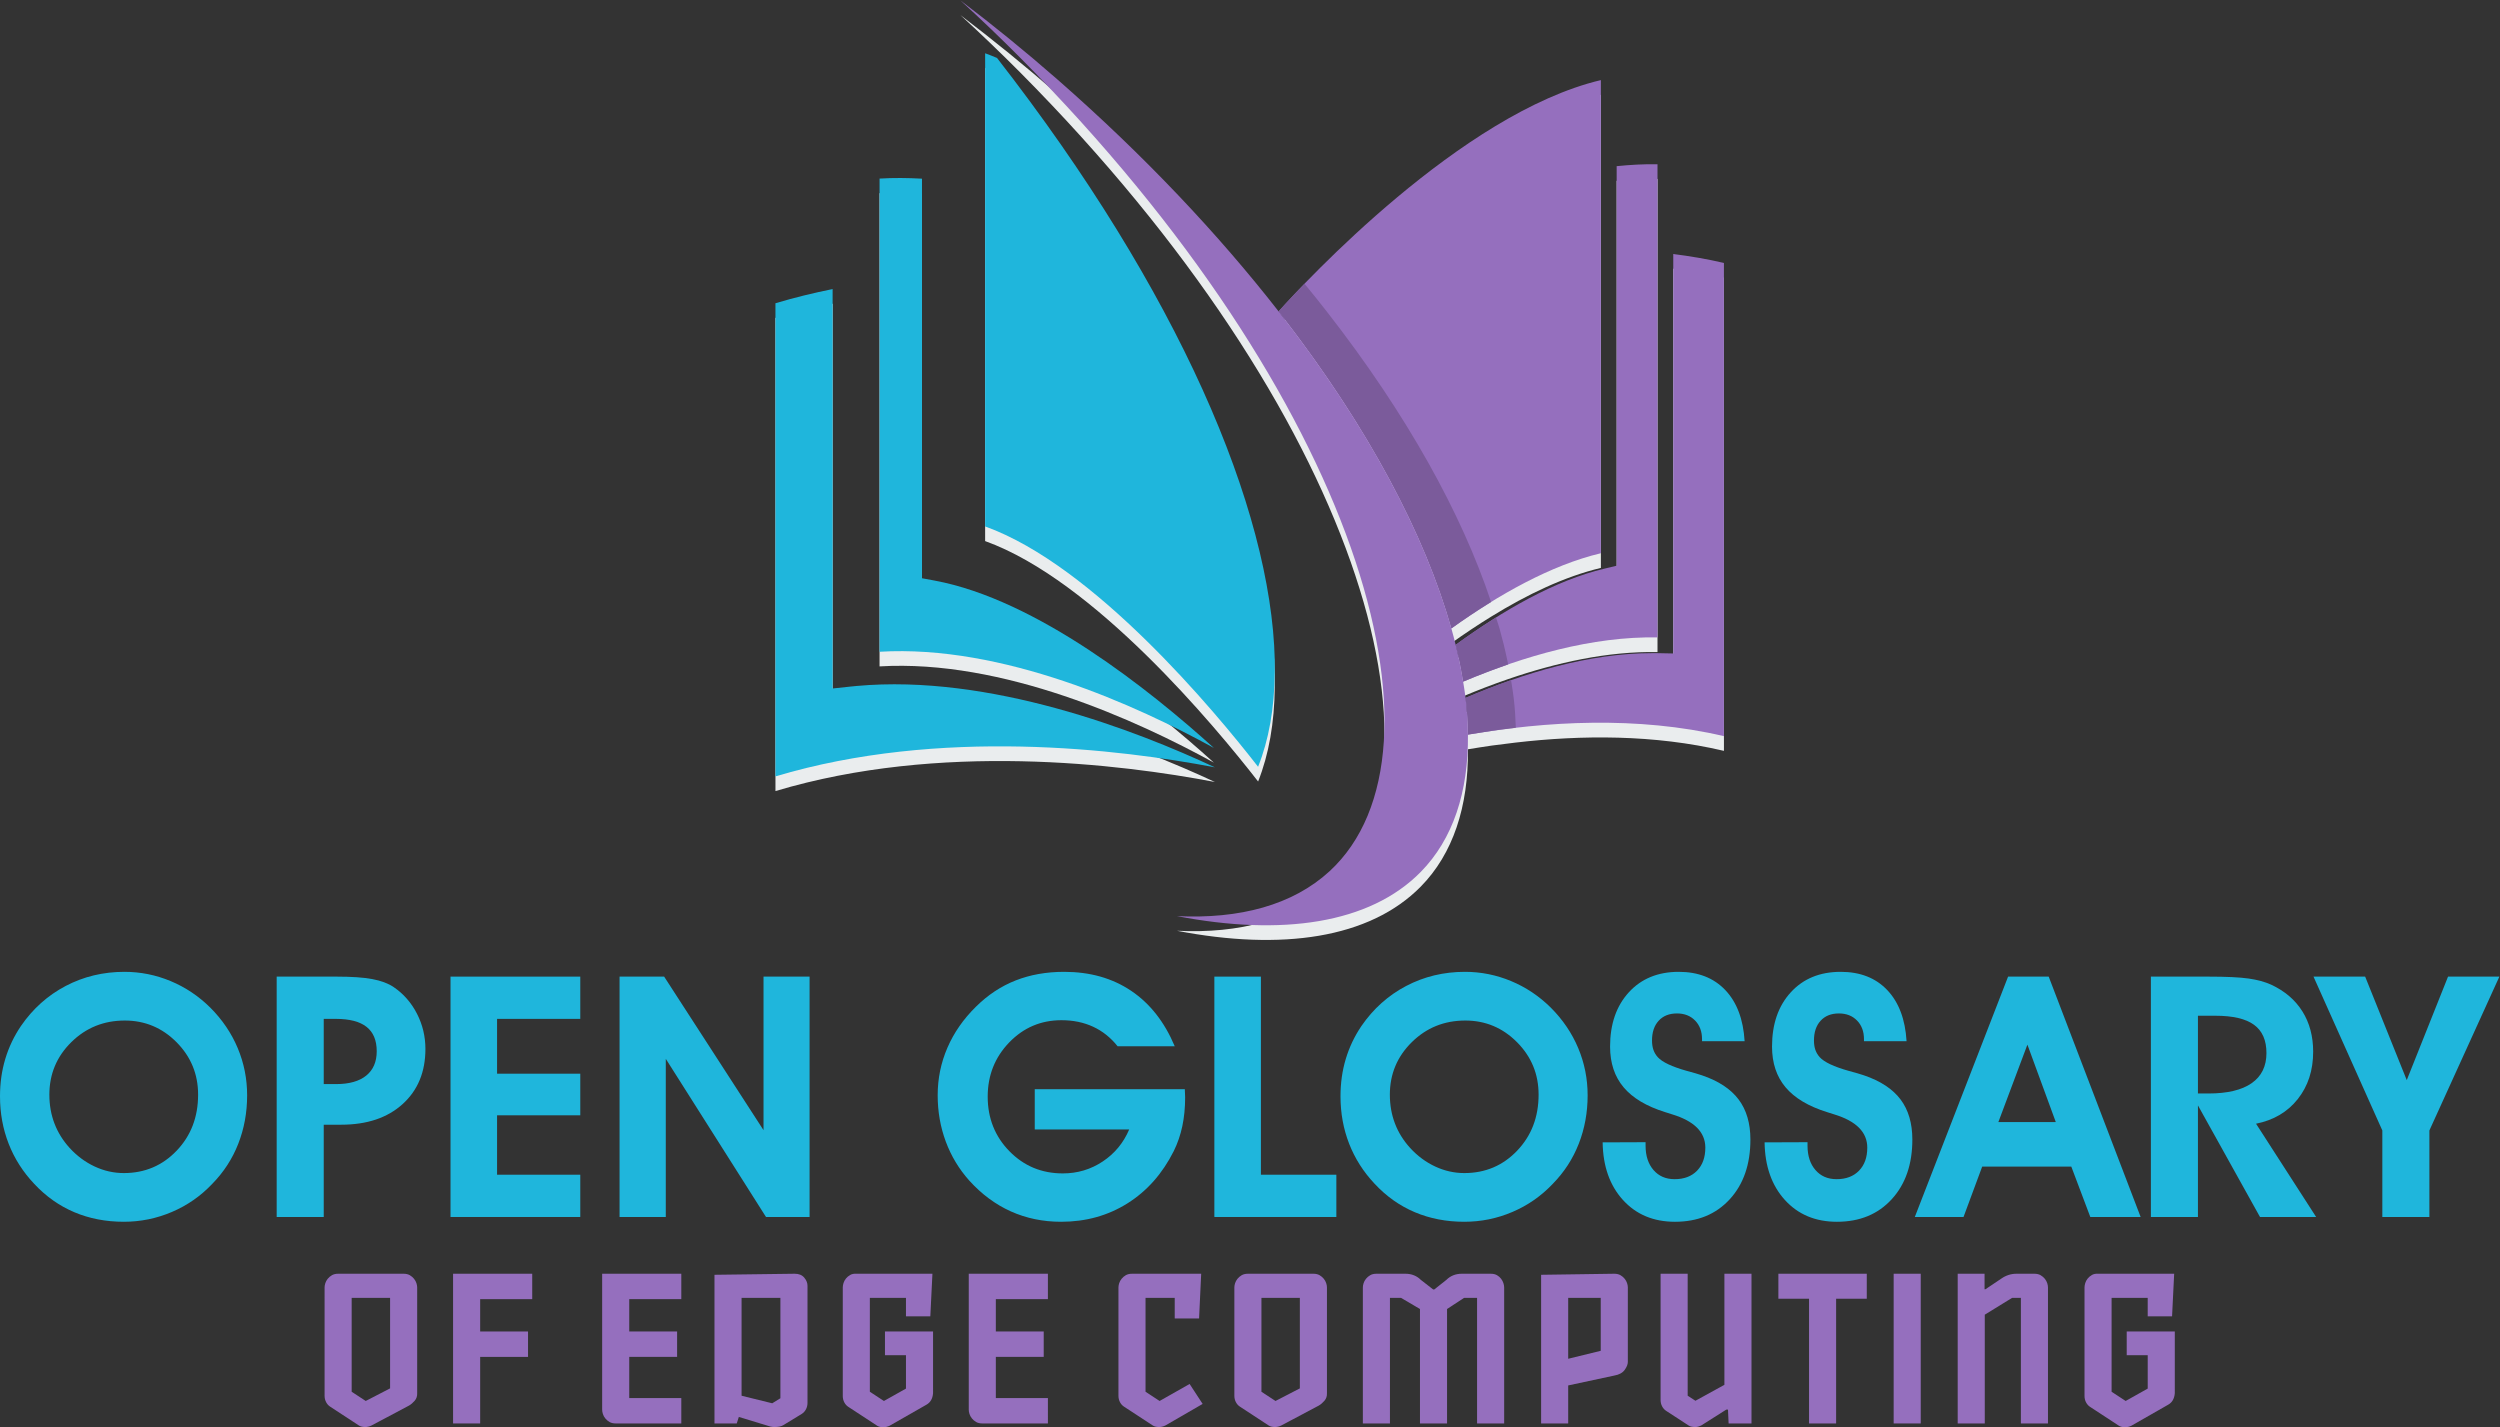 <?xml version="1.0" encoding="UTF-8" standalone="no"?>
<svg
   xmlns:dc="http://purl.org/dc/elements/1.1/"
   xmlns:cc="http://creativecommons.org/ns#"
   xmlns:rdf="http://www.w3.org/1999/02/22-rdf-syntax-ns#"
   xmlns:svg="http://www.w3.org/2000/svg"
   xmlns="http://www.w3.org/2000/svg"
   viewBox="0 0 405.333 231.4"
   height="231.4"
   width="405.333"
   xml:space="preserve"
   id="svg2"
   version="1.1"><rect x="0" y="0" width="405.333" height="231.4" fill="#333333" stroke="none"/><defs
     id="defs6" /><g
     transform="matrix(1.333,0,0,-1.333,0,231.4)"
     id="g10"><g
       transform="scale(0.1)"
       id="g12"><path
         id="path14"
         style="fill:#eaedee;fill-opacity:1;fill-rule:nonzero;stroke:none"
         d="m 2035.19,923.313 -19.52,0.332 c -2.1,0 -4.22,0 -6.31,0 -56.76,0 -115.72,-13.329 -171.5,-32.922 h -0.13 c -18.85,-6.571 -37.28,-13.84 -55.18,-21.477 -0.81,6.473 -1.82,13.117 -2.93,19.758 17.75,7.488 36.08,14.504 54.75,20.941 58.94,20.215 121.41,33.957 181.66,32.875 v 575.49 c -16.42,0.3 -33.01,-0.58 -49.66,-2.37 v -485.95 l -14.8,-3.54 c -51.55,-12.2 -105.58,-40.93 -156.43,-75.391 l -0.37,-0.223 c -8.19,-5.559 -16.27,-11.203 -24.24,-17.016 -1.61,6.559 -3.37,13.203 -5.22,19.887 15.77,11.246 31.97,22.09 48.37,32.172 43.85,27.041 89.37,48.801 133.48,59.311 v 575.47 c -153.14,-36.28 -323.37,-207.48 -378.16,-266.2 -1,-1.12 -1.97,-2.16 -2.88,-3.13 -1.87,-1.99 -3.61,-3.81 -5.11,-5.55 -2.29,-2.49 -4.28,-4.69 -5.84,-6.36 -72.81,93.27 -162.53,188.77 -269.28,282.29 -38.67,33.83 -78.13,65.77 -117.79,95.92 24.71,-22.64 49.12,-46.02 73.22,-70.27 410.91,-413.98 534.55,-842.723 375.87,-988.919 -44.85,-41.281 -109.33,-58.312 -185.7,-54.613 127.19,-24.5 234.34,-9.59 296.67,53.801 39.11,39.832 58.02,97.172 57.27,166.934 9.59,1.625 19.4,3.121 29.28,4.566 9.36,1.262 18.85,2.453 28.41,3.574 80.57,9.375 168.94,9.93 253.71,-10.039 v 575.606 c -20.34,4.73 -40.96,8.25 -61.64,10.87 V 923.313" /><path
         id="path16"
         style="fill:#eaedee;fill-opacity:1;fill-rule:nonzero;stroke:none"
         d="m 1041.93,883.734 c -2.37,-0.164 -4.74,-0.457 -7.17,-0.691 l -22.04,-2.371 V 1366.5 c -23.29,-4.75 -46.56,-10.35 -69.525,-17.24 V 773.742 c 199.895,59.918 418.905,33.129 534.535,11.035 -95.33,44.528 -273.78,113.782 -435.8,98.957" /><path
         id="path18"
         style="fill:#eaedee;fill-opacity:1;fill-rule:nonzero;stroke:none"
         d="m 1476.45,808.324 c -77.68,70.348 -215.69,180.633 -339.74,203.596 l -15.29,2.83 v 486 c -17.31,0.99 -34.55,1.16 -51.62,0.16 V 925.391 c 149.84,8.929 313.31,-65.703 406.65,-117.067" /><path
         id="path20"
         style="fill:#eaedee;fill-opacity:1;fill-rule:nonzero;stroke:none"
         d="m 1550.49,900.137 v 15.574 c -4.46,183.489 -116.74,447.749 -337.8,731.859 -4.8,2.04 -9.68,3.99 -14.48,5.74 v -575.49 c 132.33,-47.58 279.28,-224.562 332.04,-292.418 13.05,32.813 19.82,71.262 20.24,114.735" /><path
         id="path22"
         style="fill:#956fbe;fill-opacity:1;fill-rule:nonzero;stroke:none"
         d="M 2035.19,1426.96 V 941.113 l -19.52,0.391 c -2.1,0 -4.22,0 -6.31,0 -75.97,0 -155.82,-24.004 -226.81,-54.414 1.82,-15.434 2.77,-30.313 2.91,-44.707 94.55,16.281 205.88,22.922 311.37,-1.832 v 575.559 c -20.34,4.75 -40.93,8.27 -61.64,10.85" /><path
         id="path24"
         style="fill:#956fbe;fill-opacity:1;fill-rule:nonzero;stroke:none"
         d="m 2016.03,960.641 v 575.519 c -16.42,0.29 -33.01,-0.65 -49.69,-2.33 v -485.99 l -14.77,-3.53 c -59.94,-14.2 -123.32,-50.611 -181.04,-92.669 3.75,-15.297 6.74,-30.243 9.09,-44.817 73.86,31.145 157.09,55.274 236.41,53.817" /><path
         id="path26"
         style="fill:#956fbe;fill-opacity:1;fill-rule:nonzero;stroke:none"
         d="m 1947.16,1063.05 v 575.47 c -169.53,-40.2 -360.33,-246.02 -391.99,-281.32 107.66,-137.94 178.01,-271.06 210.14,-385.634 57.84,41.394 121.2,77.024 181.85,91.484" /><path
         id="path28"
         style="fill:#1fb6dc;fill-opacity:1;fill-rule:nonzero;stroke:none"
         d="m 1041.93,901.594 c -2.37,-0.25 -4.74,-0.457 -7.17,-0.707 l -22.04,-2.356 v 485.829 c -23.279,-4.75 -46.544,-10.34 -69.552,-17.28 V 791.602 c 199.922,59.906 418.932,33.144 534.542,10.996 -95.31,44.597 -273.76,113.82 -435.78,98.996" /><path
         id="path30"
         style="fill:#1fb6dc;fill-opacity:1;fill-rule:nonzero;stroke:none"
         d="m 1476.45,826.188 c -77.68,70.304 -215.69,180.582 -339.74,203.592 l -15.29,2.83 v 486 c -17.33,0.98 -34.55,1.16 -51.6,0.12 V 943.195 c 149.82,9.012 313.26,-65.562 406.63,-117.007" /><path
         id="path32"
         style="fill:#1fb6dc;fill-opacity:1;fill-rule:nonzero;stroke:none"
         d="m 1550.49,917.914 v 15.656 c -4.46,183.49 -116.69,447.79 -337.8,731.86 -4.83,2.04 -9.68,3.98 -14.48,5.73 v -575.53 c 132.33,-47.58 279.28,-224.474 332,-292.325 13.09,32.711 19.86,71.164 20.28,114.609" /><path
         id="path34"
         style="fill:#c3c4c5;fill-opacity:1;fill-rule:nonzero;stroke:none"
         d="m 1788.17,842.848 c 17.98,3.05 36.54,5.742 55.54,7.937 0,-0.047 0.01,-0.09 0.01,-0.137 -18.96,-2.257 -37.6,-4.765 -55.55,-7.8" /><path
         id="path36"
         style="fill:#7b5b9b;fill-opacity:1;fill-rule:nonzero;stroke:none"
         d="m 1785.46,842.383 c -0.14,14.394 -1.09,29.273 -2.91,44.707 17.93,7.613 36.43,14.961 55.31,21.523 l 0.37,-1.957 c 1.05,-6.64 2.1,-13.328 2.9,-19.801 1.46,-12.375 2.21,-24.41 2.58,-36.07 -19,-2.195 -37.56,-4.887 -55.54,-7.937 -0.9,-0.153 -1.81,-0.309 -2.71,-0.465 v 0" /><path
         id="path38"
         style="fill:#c3c4c5;fill-opacity:1;fill-rule:nonzero;stroke:none"
         d="m 1793.92,912.715 c 13.24,5.324 26.75,10.398 40.45,15.109 0,-0.008 0,-0.011 0,-0.019 -13.7,-4.754 -27.21,-9.782 -40.45,-15.09" /><path
         id="path40"
         style="fill:#d3d2d2;fill-opacity:1;fill-rule:nonzero;stroke:none"
         d="m 1770.53,951.641 c 4.18,3.054 8.4,6.078 12.65,9.058 -4.25,-2.984 -8.46,-6.008 -12.65,-9.058" /><path
         id="path42"
         style="fill:#7b5b9b;fill-opacity:1;fill-rule:nonzero;stroke:none"
         d="m 1779.62,906.824 c -2.35,14.574 -5.34,29.52 -9.09,44.817 v 0 c 4.19,3.05 8.4,6.074 12.65,9.058 11.96,8.403 24.15,16.489 36.44,24.156 1.34,-4.457 3.02,-9.058 4.28,-13.457 1.85,-6.738 3.61,-13.335 5.24,-19.937 1.93,-8.012 3.66,-15.836 5.23,-23.637 -13.7,-4.711 -27.21,-9.785 -40.45,-15.109 -4.81,-1.93 -9.57,-3.891 -14.3,-5.891 v 0" /><path
         id="path44"
         style="fill:#c3c4c5;fill-opacity:1;fill-rule:nonzero;stroke:none"
         d="m 1765.31,971.566 c -31.38,111.904 -99.23,241.524 -202.69,376.024 v 0 c 103.46,-134.5 171.31,-264.12 202.69,-376.024 15.75,11.274 31.9,22.114 48.31,32.214 0,-0.02 0.01,-0.04 0.02,-0.07 -16.36,-10.093 -32.56,-20.882 -48.33,-32.144" /><path
         id="path46"
         style="fill:#d3d2d2;fill-opacity:1;fill-rule:nonzero;stroke:none"
         d="m 1555.17,1357.2 c 4.37,4.91 11.95,13.21 22.06,23.82 -10.13,-10.66 -17.64,-18.9 -22.06,-23.82" /><path
         id="path48"
         style="fill:#7b5b9b;fill-opacity:1;fill-rule:nonzero;stroke:none"
         d="m 1765.31,971.566 c -31.38,111.904 -99.23,241.524 -202.69,376.024 -2.46,3.2 -4.94,6.39 -7.45,9.61 v 0 c 4.42,4.92 11.93,13.16 22.06,23.82 2.93,3.08 6.09,6.36 9.43,9.82 9.27,-11.27 18.34,-22.57 27.09,-33.81 97.69,-125.2 164.3,-246.27 199.87,-353.25 -16.41,-10.1 -32.56,-20.94 -48.31,-32.214" /><path
         id="path50"
         style="fill:#956fbe;fill-opacity:1;fill-rule:nonzero;stroke:none"
         d="m 1779.62,906.824 c -2.35,14.574 -5.34,29.52 -9.09,44.817 -1.61,6.589 -3.33,13.242 -5.22,19.925 -32.13,114.574 -102.47,247.694 -210.14,385.634 -72.81,93.3 -162.54,188.87 -269.28,282.31 -38.73,33.89 -78.08,65.87 -117.79,95.96 24.71,-22.58 49.12,-45.95 73.22,-70.21 410.87,-414.08 534.53,-842.721 375.87,-988.979 -44.85,-41.261 -109.33,-58.332 -185.7,-54.633 127.19,-24.457 234.34,-9.597 296.63,53.801 39.13,39.871 58.06,97.211 57.34,166.934 -0.14,14.394 -1.09,29.273 -2.91,44.707 -0.81,6.445 -1.82,13.09 -2.93,19.734" /><path
         id="path52"
         style="fill:#1fb6dc;fill-opacity:1;fill-rule:nonzero;stroke:none"
         d="m 60.039,404.5 c 0,-12.59 2.07,-24.301 6.223,-35.141 4.149,-10.839 10.309,-20.75 18.469,-29.711 8.973,-9.789 19.14,-17.296 30.523,-22.589 11.375,-5.297 23.16,-7.938 35.344,-7.938 25.558,0 47.011,9.098 64.351,27.32 17.336,18.188 26.004,40.879 26.004,68.059 0,24.91 -8.738,46.148 -26.199,63.762 -17.473,17.59 -38.461,26.386 -62.949,26.386 -25.578,0 -47.262,-8.769 -65.067,-26.296 C 68.938,450.82 60.039,429.531 60.039,404.5 Z M 0,402.5 c 0,16.051 2.145,31.211 6.43,45.48 4.273,14.239 10.641,27.598 19.066,40.051 14.465,21.008 32.594,37.239 54.422,48.688 21.812,11.441 45.648,17.172 71.484,17.172 19.399,0 38.114,-3.75 56.118,-11.25 18,-7.5 34.105,-18.262 48.289,-32.313 14.589,-14.609 25.703,-31 33.336,-49.207 7.625,-18.199 11.445,-37.34 11.445,-57.422 0,-20.879 -3.586,-40.5 -10.746,-58.84 -7.16,-18.328 -17.707,-34.597 -31.625,-48.8 -14.051,-14.848 -30.414,-26.258 -49.09,-34.219 -18.68,-7.969 -38.184,-11.949 -58.531,-11.949 -21.828,0 -41.907,3.879 -60.242,11.64 -18.336,7.77 -34.602,19.289 -48.789,34.528 C 27.906,310.531 17.57,326.762 10.543,344.762 3.516,362.77 0,382.02 0,402.5" /><path
         id="path54"
         style="fill:#1fb6dc;fill-opacity:1;fill-rule:nonzero;stroke:none"
         d="m 393.758,417.352 h 15.051 c 15.937,0 28.152,3.449 36.648,10.339 8.5,6.887 12.75,16.77 12.75,29.618 0,13.25 -4.117,23.132 -12.348,29.613 -8.23,6.5 -20.711,9.75 -37.449,9.75 h -14.652 z m 0,-161.641 H 336.523 V 548.07 h 72.688 c 18.48,0 33.031,-1 43.676,-3.019 10.64,-2 19.246,-5.211 25.801,-9.641 12.05,-8.16 21.515,-18.941 28.414,-32.32 6.894,-13.391 10.339,-27.711 10.339,-42.969 0,-27.98 -9.23,-50.34 -27.711,-67.07 -18.472,-16.731 -43.371,-25.102 -74.687,-25.102 H 393.758 V 255.711" /><path
         id="path56"
         style="fill:#1fb6dc;fill-opacity:1;fill-rule:nonzero;stroke:none"
         d="M 705.793,255.711 H 547.965 V 548.07 H 705.793 V 496.672 H 604.59 V 430 H 705.793 V 379.391 H 604.59 v -72.27 h 101.203 v -51.41" /><path
         id="path58"
         style="fill:#1fb6dc;fill-opacity:1;fill-rule:nonzero;stroke:none"
         d="M 809.801,255.711 H 753.574 V 548.07 h 54.219 L 928.672,361.328 V 548.07 h 56.027 V 255.711 H 931.688 L 809.801,448.07 V 255.711" /><path
         id="path60"
         style="fill:#1fb6dc;fill-opacity:1;fill-rule:nonzero;stroke:none"
         d="m 1441.09,411.121 c 0,-1.07 0.08,-2.711 0.2,-4.91 0.13,-2.211 0.2,-3.852 0.2,-4.93 0,-12.582 -1.13,-24.261 -3.41,-35.031 -2.27,-10.781 -5.75,-20.922 -10.45,-30.422 -13.78,-27.449 -32.55,-48.617 -56.31,-63.547 -23.77,-14.922 -50.64,-22.39 -80.62,-22.39 -22.09,0 -42.51,4.218 -61.24,12.64 -18.75,8.449 -35.62,20.957 -50.6,37.547 -12.45,13.934 -21.97,29.731 -28.52,47.391 -6.55,17.679 -9.84,36.41 -9.84,56.23 0,20.352 3.95,39.653 11.86,57.922 7.89,18.277 19.46,34.899 34.73,49.899 14.46,14.32 30.55,24.96 48.3,31.929 17.73,6.961 37.37,10.442 58.92,10.442 31.46,0 58.63,-7.692 81.52,-23.082 22.89,-15.411 40.57,-37.887 53.02,-67.481 h -69.48 c -8.43,10.57 -18.37,18.5 -29.82,23.801 -11.44,5.293 -24.26,7.93 -38.46,7.93 -25.03,0 -46.24,-9.028 -63.65,-27.098 -17.39,-18.07 -26.1,-40.039 -26.1,-65.871 0,-26.231 8.8,-48.352 26.4,-66.371 17.61,-18 39.27,-27 64.96,-27 17.8,0 33.98,4.82 48.49,14.472 14.52,9.618 25.27,22.598 32.23,38.938 h -114.86 v 48.992 h 182.53" /><path
         id="path62"
         style="fill:#1fb6dc;fill-opacity:1;fill-rule:nonzero;stroke:none"
         d="M 1625.41,255.711 H 1477.04 V 548.07 h 56.61 V 307.121 h 91.76 v -51.41" /><path
         id="path64"
         style="fill:#1fb6dc;fill-opacity:1;fill-rule:nonzero;stroke:none"
         d="m 1690.48,404.5 c 0,-12.59 2.09,-24.301 6.23,-35.141 4.14,-10.839 10.3,-20.75 18.48,-29.711 8.96,-9.789 19.14,-17.296 30.51,-22.589 11.38,-5.297 23.16,-7.938 35.34,-7.938 25.57,0 47.03,9.098 64.36,27.32 17.32,18.188 26,40.879 26,68.059 0,24.91 -8.73,46.148 -26.21,63.762 -17.46,17.59 -38.44,26.386 -62.94,26.386 -25.57,0 -47.26,-8.769 -65.06,-26.296 -17.8,-17.532 -26.71,-38.821 -26.71,-63.852 z m -60.03,-2 c 0,16.051 2.14,31.211 6.43,45.48 4.28,14.239 10.64,27.598 19.06,40.051 14.47,21.008 32.61,37.239 54.43,48.688 21.82,11.441 45.63,17.172 71.47,17.172 19.41,0 38.12,-3.75 56.12,-11.25 18.01,-7.5 34.1,-18.262 48.3,-32.313 14.58,-14.609 25.69,-31 33.33,-49.207 7.63,-18.199 11.45,-37.34 11.45,-57.422 0,-20.879 -3.59,-40.5 -10.75,-58.84 -7.16,-18.328 -17.7,-34.597 -31.62,-48.8 -14.05,-14.848 -30.43,-26.258 -49.1,-34.219 -18.66,-7.969 -38.18,-11.949 -58.53,-11.949 -21.82,0 -41.89,3.879 -60.23,11.64 -18.35,7.77 -34.62,19.289 -48.8,34.528 -13.66,14.472 -23.99,30.703 -31.03,48.703 -7.02,18.008 -10.53,37.258 -10.53,57.738" /><path
         id="path66"
         style="fill:#1fb6dc;fill-opacity:1;fill-rule:nonzero;stroke:none"
         d="m 1949.3,346.469 52.21,0.203 v -4.223 c 0,-12.32 3.22,-22.187 9.64,-29.621 6.43,-7.43 14.98,-11.137 25.7,-11.137 11.51,0 20.62,3.45 27.32,10.34 6.67,6.891 10.03,16.231 10.03,28.008 0,18.871 -13.52,32.391 -40.57,40.57 -3.48,1.071 -6.21,1.93 -8.23,2.61 -22.75,7.082 -39.62,17.172 -50.6,30.222 -10.98,13.039 -16.46,29.539 -16.46,49.5 0,27.418 7.6,49.457 22.8,66.039 15.18,16.61 35.42,24.911 60.72,24.911 23.7,0 42.57,-7.391 56.64,-22.192 14.05,-14.789 21.87,-35.519 23.48,-62.14 h -51.8 v 2.41 c 0,9.359 -2.8,16.929 -8.43,22.679 -5.62,5.774 -12.99,8.641 -22.08,8.641 -9.38,0 -16.77,-2.937 -22.2,-8.84 -5.42,-5.89 -8.12,-13.918 -8.12,-24.078 0,-4.293 0.55,-8.07 1.7,-11.359 1.14,-3.282 2.91,-6.25 5.32,-8.934 5.48,-6.027 17.26,-11.59 35.33,-16.668 8.04,-2.148 14.2,-3.949 18.48,-5.41 20.09,-6.84 34.91,-16.609 44.48,-29.32 9.57,-12.711 14.36,-28.981 14.36,-48.801 0,-30.117 -8.38,-54.32 -25.11,-72.578 -16.73,-18.27 -38.94,-27.41 -66.65,-27.41 -26.11,0 -47.19,8.839 -63.26,26.5 -16.05,17.679 -24.29,41.031 -24.7,70.078" /><path
         id="path68"
         style="fill:#1fb6dc;fill-opacity:1;fill-rule:nonzero;stroke:none"
         d="m 2146.28,346.469 52.21,0.203 v -4.223 c 0,-12.32 3.21,-22.187 9.64,-29.621 6.43,-7.43 14.98,-11.137 25.69,-11.137 11.52,0 20.63,3.45 27.32,10.34 6.68,6.891 10.04,16.231 10.04,28.008 0,18.871 -13.52,32.391 -40.57,40.57 -3.48,1.071 -6.21,1.93 -8.23,2.61 -22.75,7.082 -39.62,17.172 -50.6,30.222 -10.98,13.039 -16.46,29.539 -16.46,49.5 0,27.418 7.6,49.457 22.8,66.039 15.17,16.61 35.42,24.911 60.72,24.911 23.7,0 42.57,-7.391 56.64,-22.192 14.05,-14.789 21.87,-35.519 23.48,-62.14 h -51.8 v 2.41 c 0,9.359 -2.8,16.929 -8.43,22.679 -5.62,5.774 -13,8.641 -22.08,8.641 -9.38,0 -16.77,-2.937 -22.2,-8.84 -5.43,-5.89 -8.12,-13.918 -8.12,-24.078 0,-4.293 0.55,-8.07 1.69,-11.359 1.15,-3.282 2.91,-6.25 5.32,-8.934 5.49,-6.027 17.27,-11.59 35.34,-16.668 8.03,-2.148 14.19,-3.949 18.48,-5.41 20.09,-6.84 34.91,-16.609 44.48,-29.32 9.57,-12.711 14.35,-28.981 14.35,-48.801 0,-30.117 -8.37,-54.32 -25.1,-72.578 -16.73,-18.27 -38.94,-27.41 -66.65,-27.41 -26.11,0 -47.2,8.839 -63.27,26.5 -16.05,17.679 -24.28,41.031 -24.69,70.078" /><path
         id="path70"
         style="fill:#1fb6dc;fill-opacity:1;fill-rule:nonzero;stroke:none"
         d="m 2500.47,371.16 -34.53,94.192 -35.33,-94.192 z m -89.54,-54.199 -22.69,-61.25 h -59.25 l 113.45,292.359 h 49.41 l 111.82,-292.359 h -61.22 l -23.1,61.25 h -108.42" /><path
         id="path72"
         style="fill:#1fb6dc;fill-opacity:1;fill-rule:nonzero;stroke:none"
         d="M 2673.36,405.91 H 2686 c 23.16,0 40.73,4.18 52.71,12.551 11.98,8.359 17.98,20.57 17.98,36.641 0,15.527 -5.01,26.976 -15.07,34.339 -10.03,7.348 -25.69,11.047 -46.97,11.047 h -21.29 z m 0,-150.199 h -57.22 V 548.07 h 69.47 c 22.09,0 38.52,-0.769 49.3,-2.32 10.77,-1.531 19.98,-4.031 27.6,-7.52 16.59,-7.761 29.25,-18.601 37.95,-32.531 8.71,-13.929 13.05,-30.258 13.05,-48.988 0,-22.633 -6.22,-41.801 -18.68,-57.531 -12.44,-15.731 -29.37,-25.731 -50.8,-30.02 l 73.1,-113.449 h -68.28 l -75.49,135.738 V 255.711" /><path
         id="path74"
         style="fill:#1fb6dc;fill-opacity:1;fill-rule:nonzero;stroke:none"
         d="M 2954.87,360.93 V 255.711 h -57.23 V 360.93 l -83.72,187.14 h 62.83 l 50.6,-125.89 50.21,125.89 H 3040 l -85.13,-187.14" /><path
         id="path76"
         style="fill:#956fbe;fill-opacity:1;fill-rule:nonzero;stroke:none"
         d="M 474.461,47.25 V 157.32 H 427.73 V 43.148 l 17.114,-11.226 z m 32.953,-5.879 c 0.164,-3.582 -0.855,-6.641 -3.066,-9.191 -2.219,-2.559 -4.512,-4.519 -6.899,-5.879 L 451.73,2.039 c -2.55,-1.187 -5.023,-1.801 -7.398,-1.801 -3.242,0 -5.793,0.613 -7.66,1.801 L 401.938,24.77 c -2.219,1.359 -3.965,3.231 -5.235,5.609 -1.281,2.391 -1.914,5.031 -1.914,7.922 V 170.078 c 0,1.531 0.285,3.231 0.891,5.113 0.593,1.868 1.566,3.649 2.933,5.36 1.367,1.699 3.067,3.148 5.106,4.34 2.043,1.191 4.597,1.789 7.66,1.789 h 79.434 c 3.062,0 5.617,-0.598 7.66,-1.789 2.039,-1.192 3.738,-2.641 5.105,-4.34 1.363,-1.711 2.34,-3.492 2.934,-5.36 0.605,-1.882 0.902,-3.582 0.902,-5.113 V 41.371" /><path
         id="path78"
         style="fill:#956fbe;fill-opacity:1;fill-rule:nonzero;stroke:none"
         d="M 551.078,4.59 V 186.68 h 96.27 V 155.781 H 584.02 v -39.332 h 58.222 V 85.539 H 584.02 V 4.59 h -32.942" /><path
         id="path80"
         style="fill:#956fbe;fill-opacity:1;fill-rule:nonzero;stroke:none"
         d="M 732.406,21.191 V 186.68 h 96.274 v -30.899 h -63.328 v -39.332 h 58.222 V 85.539 H 765.352 V 35.488 H 828.68 V 4.59 H 749 c -3.066,0 -5.617,0.59 -7.66,1.789 -2.043,1.191 -3.742,2.641 -5.11,4.34 -1.363,1.703 -2.335,3.492 -2.929,5.371 -0.61,1.859 -0.895,3.57 -0.895,5.102" /><path
         id="path82"
         style="fill:#956fbe;fill-opacity:1;fill-rule:nonzero;stroke:none"
         d="m 939.258,29.109 9.953,6.129 V 157.32 H 901.973 V 38.301 Z M 869.031,4.59 V 185.398 l 97.551,1.282 c 5.109,0 8.981,-1.578 11.613,-4.719 2.649,-3.152 3.969,-6.43 3.969,-9.84 V 29.621 c 0,-2.891 -0.641,-5.531 -1.926,-7.922 -1.269,-2.379 -3.015,-4.258 -5.222,-5.609 L 952.797,2.551 c -2.387,-1.531 -6.059,-2.312 -10.984,-2.312 -1.368,0 -2.899,0.184 -4.594,0.523 L 898.648,12.512 896.094,4.59 h -27.063" /><path
         id="path84"
         style="fill:#956fbe;fill-opacity:1;fill-rule:nonzero;stroke:none"
         d="M 1025.07,38.039 V 170.078 c 0,1.531 0.28,3.281 0.89,5.242 0.59,1.961 1.57,3.789 2.93,5.481 1.37,1.699 3.07,3.148 5.11,4.347 2.04,1.192 4.59,1.704 7.66,1.532 h 92.46 l -2.56,-51.84 h -29.63 v 22.48 h -43.92 V 43.148 l 17.11,-11.226 26.81,15.059 v 40.621 h -25.54 v 28.847 h 58.49 V 41.371 c -0.51,-6.641 -3.23,-11.332 -8.17,-14.051 L 1082.01,1.781 C 1079.46,0.59 1076.99,0 1074.61,0 c -3.24,0 -5.79,0.59 -7.66,1.781 l -34.73,22.73 c -2.22,1.359 -3.97,3.238 -5.24,5.617 -1.28,2.383 -1.91,5.019 -1.91,7.91" /><path
         id="path86"
         style="fill:#956fbe;fill-opacity:1;fill-rule:nonzero;stroke:none"
         d="M 1178.3,21.191 V 186.68 h 96.27 v -30.899 h -63.33 v -39.332 h 58.23 V 85.539 h -58.23 V 35.488 h 63.33 V 4.59 h -79.68 c -3.06,0 -5.61,0.59 -7.66,1.789 -2.04,1.191 -3.74,2.641 -5.1,4.34 -1.37,1.703 -2.34,3.492 -2.94,5.371 -0.6,1.859 -0.89,3.57 -0.89,5.102" /><path
         id="path88"
         style="fill:#956fbe;fill-opacity:1;fill-rule:nonzero;stroke:none"
         d="m 1428.82,132.281 v 25.039 h -35.5 V 43.148 l 17.12,-11.226 36.51,20.68 15.83,-24.262 -45.46,-26.301 c -2.55,-1.187 -5.02,-1.801 -7.4,-1.801 -3.24,0 -5.79,0.613 -7.65,1.801 l -34.74,22.73 c -2.22,1.359 -3.97,3.231 -5.24,5.609 -1.28,2.391 -1.91,5.031 -1.91,7.922 V 170.078 c 0,1.531 0.29,3.231 0.89,5.113 0.6,1.868 1.57,3.649 2.94,5.36 1.36,1.699 3.06,3.148 5.1,4.34 2.04,1.191 4.6,1.789 7.66,1.789 H 1461 l -2.55,-54.399 h -29.63" /><path
         id="path90"
         style="fill:#956fbe;fill-opacity:1;fill-rule:nonzero;stroke:none"
         d="m 1581.02,47.25 v 110.07 h -46.73 V 43.148 l 17.11,-11.226 z m 32.95,-5.879 c 0.17,-3.582 -0.85,-6.641 -3.06,-9.191 -2.22,-2.559 -4.51,-4.519 -6.9,-5.879 L 1558.29,2.039 c -2.55,-1.187 -5.02,-1.801 -7.4,-1.801 -3.24,0 -5.79,0.613 -7.66,1.801 L 1508.5,24.77 c -2.22,1.359 -3.97,3.231 -5.24,5.609 -1.28,2.391 -1.91,5.031 -1.91,7.922 V 170.078 c 0,1.531 0.29,3.231 0.89,5.113 0.59,1.868 1.57,3.649 2.93,5.36 1.37,1.699 3.07,3.148 5.11,4.34 2.04,1.191 4.6,1.789 7.66,1.789 h 79.43 c 3.07,0 5.62,-0.598 7.66,-1.789 2.04,-1.192 3.74,-2.641 5.11,-4.34 1.36,-1.711 2.34,-3.492 2.93,-5.36 0.61,-1.882 0.9,-3.582 0.9,-5.113 V 41.371" /><path
         id="path92"
         style="fill:#956fbe;fill-opacity:1;fill-rule:nonzero;stroke:none"
         d="m 1709.48,186.68 c 3.74,0 7.2,-0.641 10.35,-1.91 3.14,-1.282 5.91,-3.11 8.3,-5.5 l 15.07,-11.739 h 1.28 l 14.81,11.739 c 2.38,2.39 5.14,4.218 8.3,5.5 3.14,1.269 6.59,1.91 10.34,1.91 h 35.25 c 3.06,0 5.61,-0.598 7.66,-1.789 2.04,-1.192 3.7,-2.641 4.97,-4.34 1.28,-1.711 2.22,-3.492 2.82,-5.36 0.59,-1.882 0.89,-3.582 0.89,-5.113 V 4.59 h -32.95 V 157.32 h -15.82 l -20.69,-13.539 V 4.59 h -32.95 V 143.781 l -22.98,13.539 h -13.54 V 4.59 h -32.94 V 170.078 c 0,1.531 0.28,3.231 0.89,5.113 0.59,1.868 1.57,3.649 2.93,5.36 1.37,1.699 3.07,3.148 5.11,4.34 2.04,1.191 4.59,1.789 7.66,1.789 h 35.24" /><path
         id="path94"
         style="fill:#956fbe;fill-opacity:1;fill-rule:nonzero;stroke:none"
         d="M 1946.98,157.32 H 1907.4 V 83.25 l 39.58,9.699 z M 1874.46,4.59 V 185.398 l 88.88,1.282 c 3.06,0 5.61,-0.598 7.65,-1.789 2.05,-1.192 3.75,-2.641 5.11,-4.34 1.37,-1.711 2.34,-3.492 2.93,-5.36 0.6,-1.882 0.91,-3.582 0.91,-5.113 V 79.422 c 0,-2.902 -1.29,-6.133 -3.84,-9.711 -2.55,-3.57 -6.82,-5.871 -12.76,-6.902 L 1907.4,50.82 V 4.59 h -32.94" /><path
         id="path96"
         style="fill:#956fbe;fill-opacity:1;fill-rule:nonzero;stroke:none"
         d="M 2130.36,186.68 V 4.59 h -27.84 l -0.77,16.852 h -2.04 L 2069.06,2.039 c -2.55,-1.187 -4.85,-1.801 -6.89,-1.801 -3.75,0 -6.47,0.613 -8.18,1.801 l -27.06,17.621 c -2.22,1.351 -3.97,3.23 -5.24,5.621 -1.28,2.379 -1.91,5.019 -1.91,7.918 V 186.68 h 32.94 V 38.301 l 9.45,-6.121 35.23,19.398 V 186.68 h 32.96" /><path
         id="path98"
         style="fill:#956fbe;fill-opacity:1;fill-rule:nonzero;stroke:none"
         d="M 2200.34,4.59 V 156.289 h -37.29 v 30.391 h 107.52 v -30.391 h -37.29 V 4.59 h -32.94" /><path
         id="path100"
         style="fill:#956fbe;fill-opacity:1;fill-rule:nonzero;stroke:none"
         d="M 2336.2,186.68 V 4.59 h -32.94 V 186.68 h 32.94" /><path
         id="path102"
         style="fill:#956fbe;fill-opacity:1;fill-rule:nonzero;stroke:none"
         d="m 2413.83,167.781 h 1.02 l 19.41,13.02 c 5.62,3.918 11.75,5.879 18.38,5.879 h 21.71 c 3.07,0 5.62,-0.598 7.66,-1.789 2.06,-1.192 3.75,-2.641 5.12,-4.34 1.35,-1.711 2.34,-3.492 2.93,-5.36 0.6,-1.882 0.89,-3.582 0.89,-5.113 V 4.59 h -32.94 V 157.32 h -10.72 l -33.2,-20.441 V 4.59 h -32.94 V 186.68 h 32.68 v -18.899" /><path
         id="path104"
         style="fill:#956fbe;fill-opacity:1;fill-rule:nonzero;stroke:none"
         d="M 2535.4,38.039 V 170.078 c 0,1.531 0.29,3.281 0.89,5.242 0.6,1.961 1.57,3.789 2.94,5.481 1.36,1.699 3.06,3.148 5.1,4.347 2.04,1.192 4.6,1.704 7.66,1.532 h 92.46 l -2.55,-51.84 h -29.63 v 22.48 h -43.93 V 43.148 l 17.11,-11.226 26.82,15.059 v 40.621 h -25.54 v 28.847 h 58.48 V 41.371 c -0.51,-6.641 -3.23,-11.332 -8.17,-14.051 L 2592.34,1.781 C 2589.79,0.59 2587.32,0 2584.94,0 c -3.24,0 -5.79,0.59 -7.66,1.781 l -34.73,22.73 c -2.22,1.359 -3.97,3.238 -5.24,5.617 -1.28,2.383 -1.91,5.019 -1.91,7.91" /></g></g></svg>